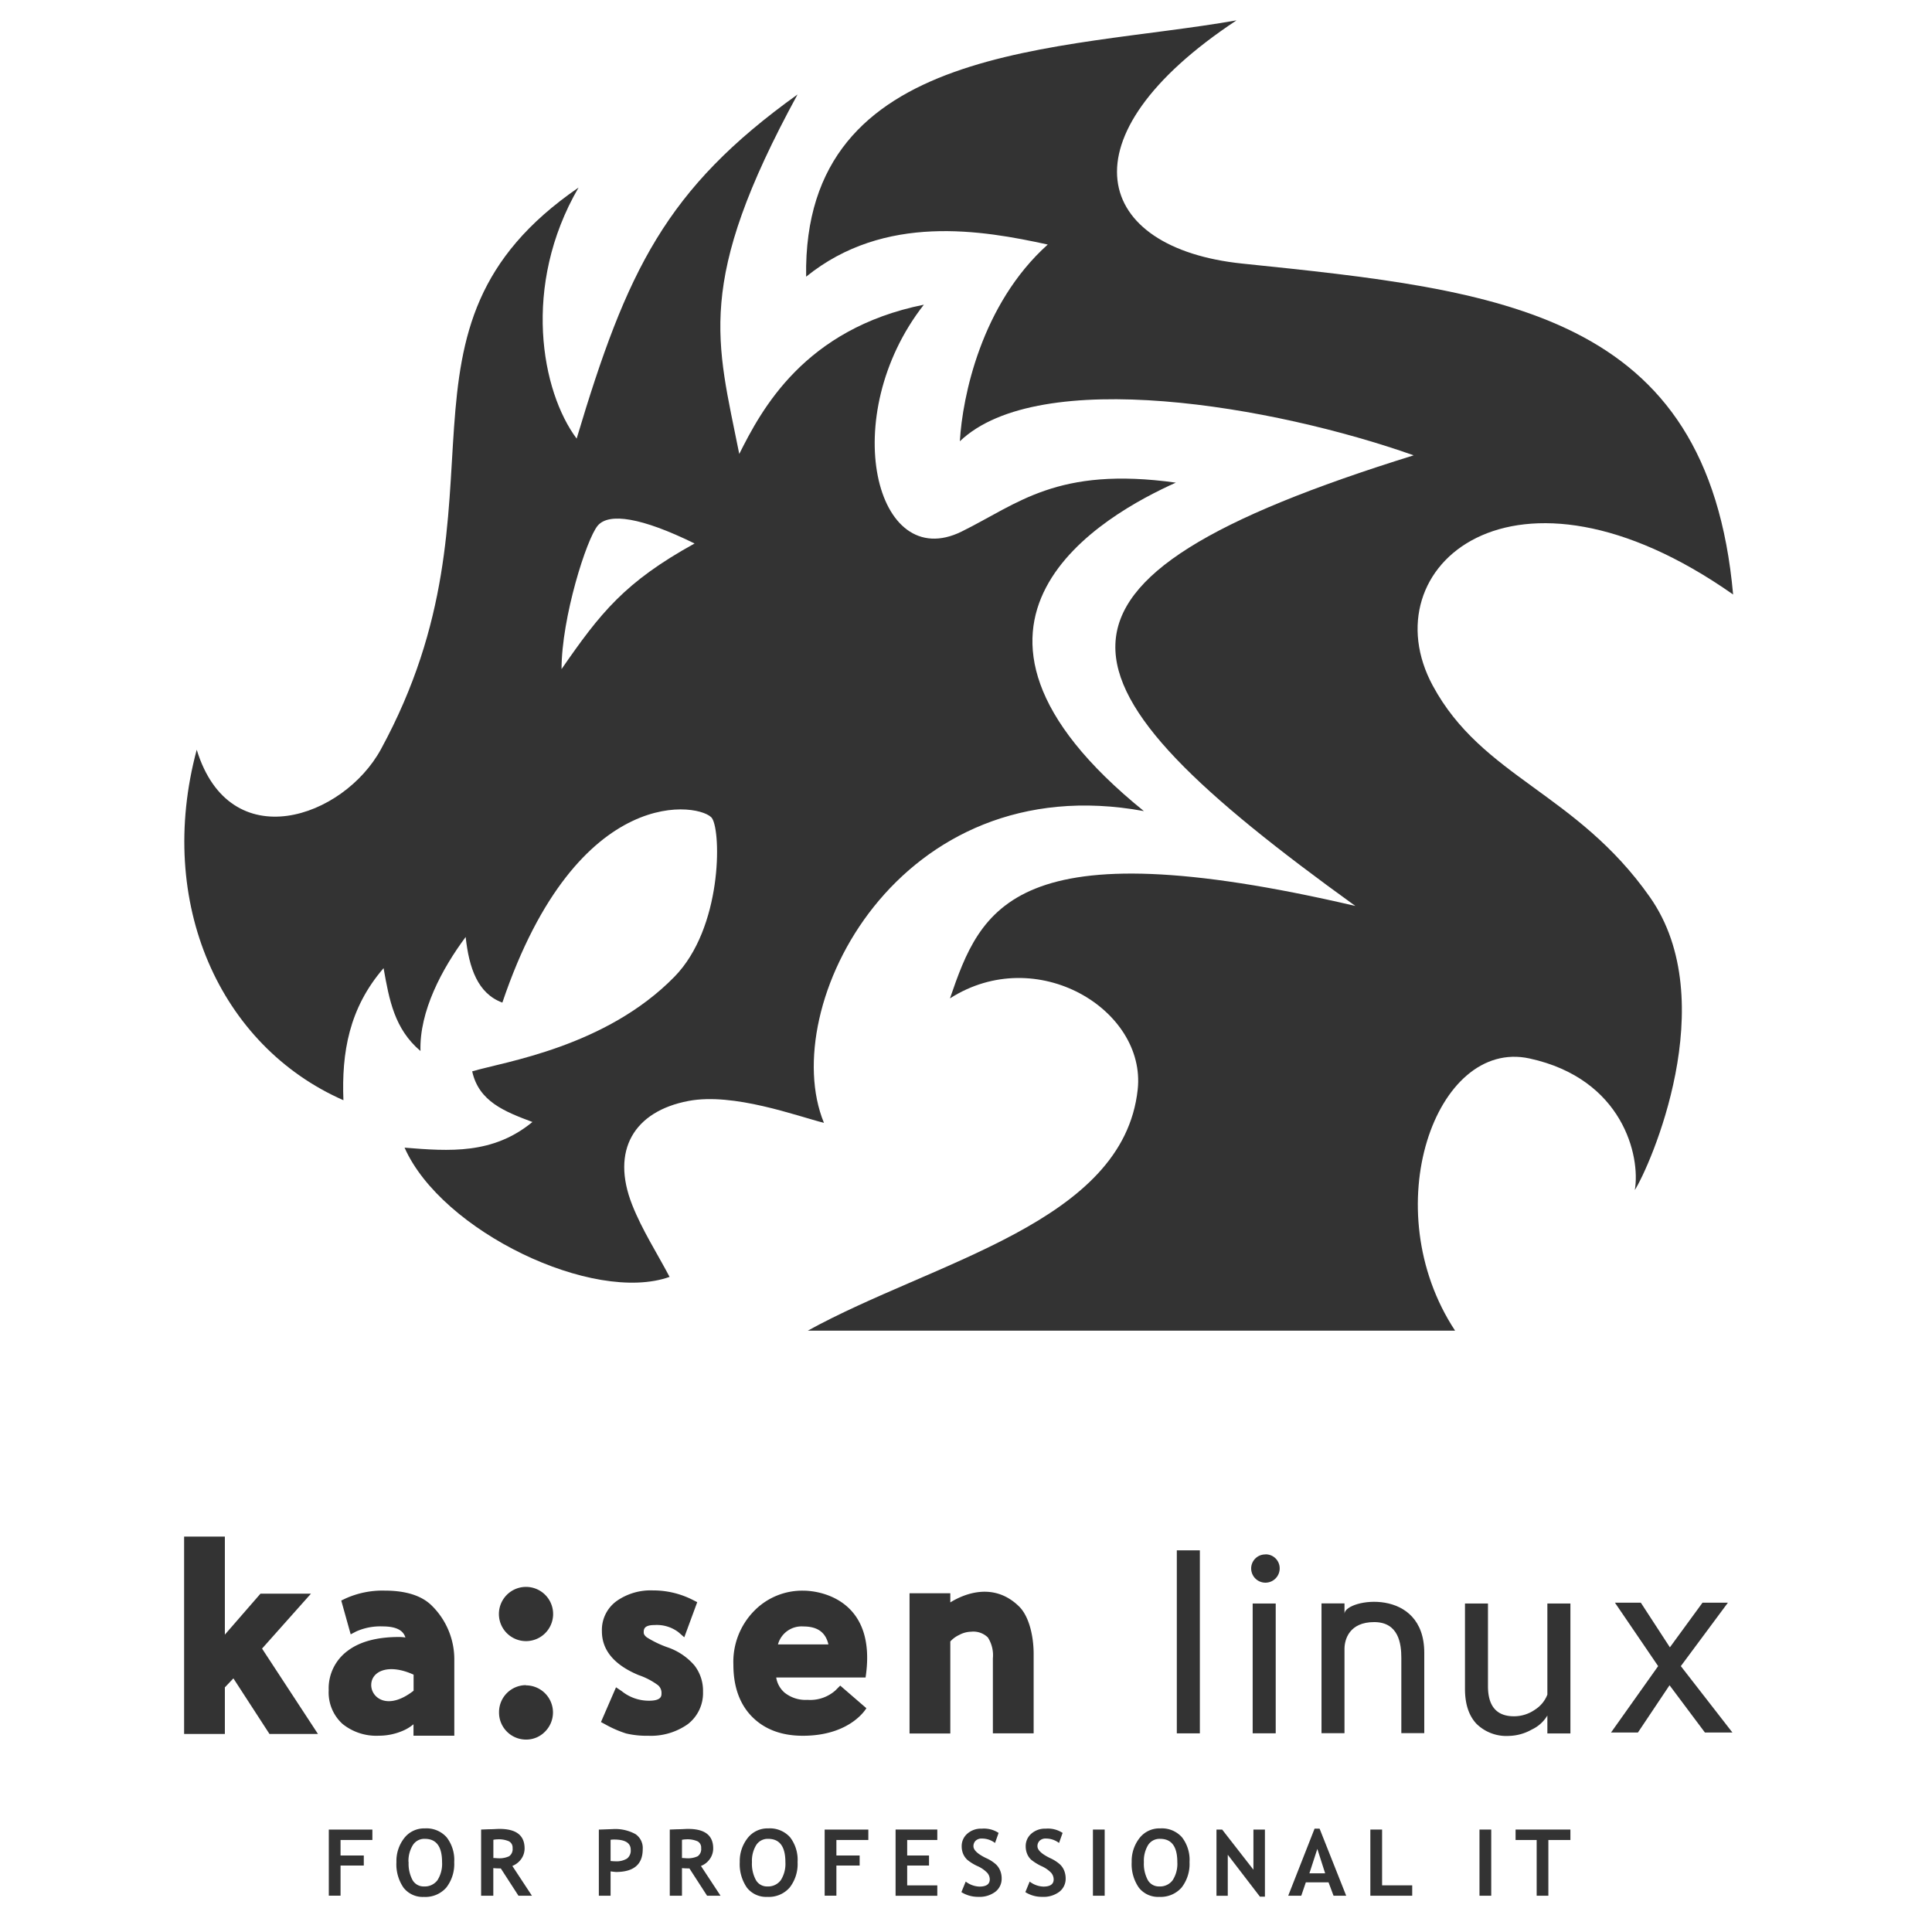 <?xml version="1.0" encoding="UTF-8" standalone="no"?>
<svg
   id="Calque_1"
   data-name="Calque 1"
   viewBox="0 0 512 512"
   version="1.1"
   xmlns="http://www.w3.org/2000/svg"
   xmlns:svg="http://www.w3.org/2000/svg"
   xmlns:rdf="http://www.w3.org/1999/02/22-rdf-syntax-ns#"
   xmlns:cc="http://creativecommons.org/ns#"
   xmlns:dc="http://purl.org/dc/elements/1.1/">
  <defs
     id="defs4">
    <style
       id="style2">.cls-1{fill:#333;}</style>
  </defs>
  <title
     id="title6">logo_kaisen-linux-picto-block-black</title>
  <polygon
     class="cls-1"
     points="404.29,384.16 397.79,393.05 392,384.16 386.84,384.16 395.45,396.79 386.06,410.01 391.42,410.01 397.72,400.6 404.77,410.01 410.25,410.01 399.97,396.79 409.35,384.16 "
     id="polygon8"
     style="stroke-width:0.752"
     transform="matrix(1.33,0,0,1.331,-86.523,-86.589)" />
  <path
     class="cls-1"
     d="m 437.234,237.732 c 19.437,27.663 -0.08,71.533 -3.991,77.64 1.543,-8.915 -3.113,-29.486 -27.939,-34.875 -24.825,-5.389 -40.963,39.838 -19.69,72.145 H 214.07 c 33.433,-18.442 83.643,-28.595 87.435,-63.935 2.262,-21.117 -26.768,-38.827 -49.757,-24.124 8.195,-23.751 16.47,-45.719 107.431,-24.496 -82.259,-59.318 -92.464,-85.89 15.459,-119.421 -37.012,-13.093 -99.249,-23.818 -120.269,-3.726 0.679,-11.749 5.668,-36.325 23.296,-52.133 -17.295,-3.779 -43.198,-8.343 -64.033,8.516 -0.985,-62.245 67.492,-59.717 114.056,-67.927 -46.924,31.03 -37.704,60.396 1.503,64.454 68.782,7.105 123.369,12.707 130.101,87.7 -58.325,-40.969 -96.481,-7.119 -79.599,24.15 13.131,24.323 38.103,28.355 57.54,56.032 z"
     id="path10"
     style="stroke-width:1" />
  <path
     class="cls-1"
     d="m 311.616,127.904 c -31.504,-4.378 -41.868,5.628 -56.795,12.973 -22.83,11.23 -33.061,-30.604 -9.991,-60.13 C 213.059,87.148 201.738,108.69 195.91,120.306 189.963,90.394 184.07,75.066 211.356,25.035 176.42,50.077 166.122,71.699 152.818,116.235 143.505,103.793 138.184,75.784 153.324,49.705 98.777,87.174 137.359,131.67 100.959,198.545 c -9.898,18.203 -40.019,28.821 -48.826,0.146 -10.909,40.61 6.16,78.505 38.875,92.876 -0.492,-12.587 1.463,-24.377 10.643,-34.995 1.503,8.476 2.887,16.114 9.779,21.955 -0.319,-10.525 5.694,-21.782 11.974,-30.218 0.891,8.196 3.18,14.983 9.725,17.391 20.063,-59.292 53.137,-52.665 55.585,-48.833 2.448,3.832 2.661,29.074 -9.978,41.98 -18.227,18.628 -45.034,22.527 -53.602,25.068 1.756,7.984 8.541,10.645 15.965,13.426 -10.457,8.609 -21.952,7.771 -33.886,6.799 9.818,22.208 50.063,41.435 70.232,34.25 -3.326,-6.32 -7.291,-12.441 -9.912,-19.094 -5.721,-14.49 0.519,-24.789 14.901,-27.53 11.974,-2.275 28.71,3.992 35.921,5.801 -12.639,-30.684 19.677,-94.592 84.787,-82.617 -62.077,-50.23 -9.898,-78.798 8.475,-87.048 z m -162.802,49.418 c 0,-13.639 6.652,-34.596 9.606,-38.042 2.954,-3.446 11.548,-2.182 25.65,4.75 -18.506,10.219 -24.945,18.376 -35.256,33.292 z"
     id="path12"
     style="stroke-width:1" />
  <polygon
     class="cls-1"
     points="109.86,390.52 109.86,371 101.74,371 101.74,410.3 109.86,410.3 109.86,401.02 111.56,399.23 118.75,410.3 128.41,410.3 117.27,393.3 127.02,382.36 116.96,382.36 "
     id="polygon14"
     style="stroke-width:0.752"
     transform="matrix(1.33,0,0,1.331,-86.523,-86.589)" />
  <path
     class="cls-1"
     d="m 139.408,420.543 a 7.184,7.185 0 1 0 5.056,2.089 7.184,7.185 0 0 0 -5.056,-2.089 z"
     id="path16"
     style="stroke-width:1" />
  <path
     class="cls-1"
     d="m 139.408,446.583 a 7.144,7.145 0 0 0 -7.158,7.145 v 0.08 a 7.158,7.159 0 0 0 7.118,7.199 v 0 a 6.958,6.959 0 0 0 5.082,-2.116 7.184,7.185 0 0 0 -5.082,-12.255 z"
     id="path18"
     style="stroke-width:1" />
  <path
     class="cls-1"
     d="m 177.005,436.59 a 27.5,27.503 0 0 1 -5.574,-2.661 c -0.838,-0.639 -0.838,-1.118 -0.838,-1.331 0,-0.732 0,-1.943 2.82,-1.943 a 9.499,9.5 0 0 1 6.413,1.916 l 1.517,1.331 3.432,-9.314 -1.104,-0.559 a 23.162,23.166 0 0 0 -10.643,-2.555 15.672,15.674 0 0 0 -9.526,2.754 9.446,9.447 0 0 0 -3.991,8.077 c 0,5.016 3.273,8.928 9.739,11.616 a 18.706,18.708 0 0 1 5.109,2.661 2.661,2.661 0 0 1 0.945,2.169 c 0,0.679 0,1.956 -3.299,1.956 a 11.442,11.443 0 0 1 -7.264,-2.555 l -1.49,-0.998 -3.991,9.208 1.144,0.612 a 29.415,29.42 0 0 0 5.508,2.408 23.522,23.525 0 0 0 5.867,0.612 16.949,16.952 0 0 0 10.444,-3.034 10.391,10.392 0 0 0 4.084,-8.636 10.936,10.938 0 0 0 -2.288,-6.986 16.404,16.406 0 0 0 -7.011,-4.75 z"
     id="path20"
     style="stroke-width:1" />
  <path
     class="cls-1"
     d="m 212.82,421.541 a 17.788,17.79 0 0 0 -13.038,5.442 19.251,19.254 0 0 0 -5.428,14.158 c 0,5.855 1.676,10.512 4.976,13.838 3.299,3.326 7.823,5.016 13.424,5.016 12.732,0 16.843,-7.305 16.843,-7.305 l -6.931,-5.988 -1.33,1.331 a 10.085,10.086 0 0 1 -7.357,2.448 8.874,8.875 0 0 1 -6.093,-1.943 6.652,6.653 0 0 1 -2.182,-3.992 h 23.681 c 3.047,-20.012 -11.242,-23.006 -16.564,-23.006 z m -6.652,14.251 a 6.479,6.48 0 0 1 6.719,-4.764 c 3.725,0 5.894,1.517 6.652,4.764 z"
     id="path22"
     style="stroke-width:1" />
  <path
     class="cls-1"
     d="m 335.324,411.947 a 3.712,3.712 0 0 0 -3.752,3.699 v 0 a 3.778,3.779 0 0 0 7.557,0 v 0 a 3.699,3.699 0 0 0 -3.805,-3.726 z"
     id="path24"
     style="stroke-width:1" />
  <path
     class="cls-1"
     d="m 410.067,449.097 a 8.275,8.276 0 0 1 -3.299,3.992 9.685,9.687 0 0 1 -5.535,1.743 q -6.905,0 -6.905,-7.984 v -21.902 h -6.093 v 22.62 q 0,5.974 3.007,9.221 a 11.295,11.297 0 0 0 8.648,3.247 12.905,12.907 0 0 0 6.053,-1.69 9.446,9.447 0 0 0 4.124,-3.712 v 4.75 h 6.107 v -34.436 h -6.107 z"
     id="path26"
     style="stroke-width:1" />
  <rect
     class="cls-1"
     x="331.971"
     y="424.947"
     width="6.107"
     height="34.396"
     id="rect28"
     style="stroke-width:1" />
  <path
     class="cls-1"
     d="m 270.028,425.692 c -6.652,-6.48 -14.435,-3.366 -18.187,-1.038 v -2.422 h -10.803 v 37.164 h 10.803 v -24.39 a 7.344,7.345 0 0 1 2.355,-1.73 6.905,6.906 0 0 1 3.153,-0.852 5.495,5.495 0 0 1 4.444,1.517 8.714,8.715 0 0 1 1.33,5.535 v 19.879 h 10.803 v -21.103 c -0.013,-4.75 -1.237,-9.979 -3.898,-12.561 z"
     id="path30"
     style="stroke-width:1" />
  <rect
     class="cls-1"
     x="311.869"
     y="410.856"
     width="6.107"
     height="48.5"
     id="rect32"
     style="stroke-width:1" />
  <path
     class="cls-1"
     d="m 356.305,427.582 v -2.661 h -6.093 v 34.396 h 6.093 v -22.341 c 0,-2.568 1.33,-7.105 7.863,-7.105 6.532,0 7.198,5.815 7.198,9.474 v 19.959 h 6.08 v -21.29 c 0,-17.577 -20.781,-14.357 -21.14,-10.432 z"
     id="path34"
     style="stroke-width:1" />
  <path
     class="cls-1"
     d="m 90.249,487.618 v 4.112 h 6.16 v 2.661 h -6.16 v 7.984 h -3.113 v -17.524 h 11.548 v 2.768 z"
     id="path36"
     style="stroke-width:1" />
  <path
     class="cls-1"
     d="m 105.057,493.473 a 9.885,9.886 0 0 1 2.049,-6.334 6.652,6.653 0 0 1 5.495,-2.595 7.131,7.132 0 0 1 5.761,2.355 9.765,9.767 0 0 1 2.009,6.586 10.178,10.179 0 0 1 -2.089,6.733 7.384,7.385 0 0 1 -5.934,2.488 6.452,6.453 0 0 1 -5.415,-2.462 10.909,10.911 0 0 1 -1.876,-6.773 z m 3.233,0 a 9.113,9.115 0 0 0 1.038,4.764 3.366,3.366 0 0 0 3.033,1.69 4.177,4.178 0 0 0 3.566,-1.65 8.049,8.05 0 0 0 1.224,-4.803 q 0,-6.161 -4.55,-6.161 a 3.566,3.566 0 0 0 -3.193,1.663 7.982,7.984 0 0 0 -1.157,4.497 z"
     id="path38"
     style="stroke-width:1" />
  <path
     class="cls-1"
     d="m 137.399,502.388 -4.683,-7.238 c -0.479,0 -1.131,0 -1.982,-0.08 v 7.318 h -3.233 v -17.537 l 2.022,-0.08 c 1.184,0 2.129,-0.093 2.847,-0.093 4.444,0 6.652,1.716 6.652,5.176 a 4.829,4.83 0 0 1 -0.918,2.834 5.322,5.322 0 0 1 -2.328,1.81 l 5.189,7.89 z m -6.652,-14.823 v 4.83 c 0.585,0 1.024,0.067 1.33,0.067 a 6.04,6.041 0 0 0 2.86,-0.546 2.315,2.315 0 0 0 0.905,-2.142 1.863,1.863 0 0 0 -0.971,-1.81 6.652,6.653 0 0 0 -3.047,-0.519 6.08,6.081 0 0 0 -1.091,0.12 z"
     id="path40"
     style="stroke-width:1" />
  <path
     class="cls-1"
     d="m 161.812,495.934 v 6.453 h -3.113 v -17.524 l 3.632,-0.133 a 11.122,11.124 0 0 1 6.08,1.331 4.43,4.431 0 0 1 1.916,3.992 q 0,6.041 -7.104,6.041 c -0.466,-0.04 -0.958,-0.093 -1.41,-0.16 z m 0,-8.369 v 5.615 q 0.785,0.08 1.237,0.08 a 5.415,5.416 0 0 0 3.113,-0.719 2.661,2.661 0 0 0 0.985,-2.315 c 0,-1.823 -1.463,-2.728 -4.39,-2.728 a 5.641,5.642 0 0 0 -0.945,0.067 z"
     id="path42"
     style="stroke-width:1" />
  <path
     class="cls-1"
     d="m 187.382,502.388 -4.683,-7.238 a 19.624,19.626 0 0 1 -1.969,-0.08 v 7.318 h -3.233 v -17.537 l 2.022,-0.08 c 1.171,0 2.115,-0.093 2.834,-0.093 4.457,0 6.652,1.716 6.652,5.176 a 4.829,4.83 0 0 1 -0.918,2.834 5.056,5.056 0 0 1 -2.328,1.81 l 5.189,7.89 z m -6.652,-14.823 v 4.83 c 0.572,0 1.011,0.067 1.33,0.067 a 5.987,5.988 0 0 0 2.847,-0.546 2.315,2.315 0 0 0 0.905,-2.142 1.863,1.863 0 0 0 -0.958,-1.81 6.652,6.653 0 0 0 -3.06,-0.519 7.038,7.039 0 0 0 -1.064,0.12 z"
     id="path44"
     style="stroke-width:1" />
  <path
     class="cls-1"
     d="m 196.043,493.473 a 9.872,9.873 0 0 1 2.062,-6.334 6.652,6.653 0 0 1 5.481,-2.595 7.184,7.185 0 0 1 5.787,2.342 9.832,9.833 0 0 1 1.996,6.586 10.151,10.152 0 0 1 -2.089,6.733 7.304,7.305 0 0 1 -5.934,2.488 6.452,6.453 0 0 1 -5.415,-2.462 10.936,10.938 0 0 1 -1.889,-6.759 z m 3.233,0 a 9.007,9.008 0 0 0 1.051,4.764 3.353,3.353 0 0 0 3.02,1.69 4.177,4.178 0 0 0 3.566,-1.65 8.049,8.05 0 0 0 1.224,-4.803 q 0,-6.161 -4.55,-6.161 a 3.605,3.606 0 0 0 -3.193,1.663 7.982,7.984 0 0 0 -1.118,4.497 z"
     id="path46"
     style="stroke-width:1" />
  <path
     class="cls-1"
     d="m 221.654,487.618 v 4.112 h 6.16 v 2.661 h -6.16 v 7.984 h -3.113 v -17.524 h 11.575 v 2.768 z"
     id="path48"
     style="stroke-width:1" />
  <path
     class="cls-1"
     d="m 240.413,487.618 v 4.112 h 5.787 v 2.661 h -5.787 v 5.256 h 7.982 v 2.754 h -11.056 v -17.551 h 11.056 v 2.768 z"
     id="path50"
     style="stroke-width:1" />
  <path
     class="cls-1"
     d="m 254.781,501.43 1.144,-2.794 a 6.319,6.32 0 0 0 3.632,1.331 c 1.823,0 2.741,-0.639 2.741,-1.916 a 2.661,2.661 0 0 0 -0.652,-1.716 8.116,8.117 0 0 0 -2.661,-1.823 12.24,12.242 0 0 1 -2.661,-1.663 4.763,4.764 0 0 1 -1.078,-1.544 5.175,5.176 0 0 1 -0.386,-1.996 4.324,4.324 0 0 1 1.49,-3.366 5.468,5.469 0 0 1 3.832,-1.331 7.038,7.039 0 0 1 4.457,1.131 l -0.945,2.661 a 5.707,5.708 0 0 0 -3.459,-1.171 2.328,2.329 0 0 0 -1.663,0.559 1.982,1.983 0 0 0 -0.599,1.477 c 0,1.011 1.118,2.062 3.339,3.14 a 9.739,9.74 0 0 1 2.541,1.597 4.643,4.644 0 0 1 1.184,1.677 5.401,5.402 0 0 1 0.412,2.156 4.324,4.324 0 0 1 -1.69,3.513 6.958,6.959 0 0 1 -4.497,1.331 8.222,8.223 0 0 1 -4.483,-1.251 z"
     id="path52"
     style="stroke-width:1" />
  <path
     class="cls-1"
     d="m 271.73,501.43 1.144,-2.794 a 6.319,6.32 0 0 0 3.632,1.331 c 1.823,0 2.727,-0.639 2.727,-1.916 a 2.754,2.754 0 0 0 -0.639,-1.716 8.116,8.117 0 0 0 -2.661,-1.823 13.73,13.732 0 0 1 -2.661,-1.663 4.404,4.404 0 0 1 -1.064,-1.544 5.175,5.176 0 0 1 -0.386,-1.996 4.324,4.324 0 0 1 1.49,-3.366 5.468,5.469 0 0 1 3.832,-1.331 7.038,7.039 0 0 1 4.457,1.131 l -0.945,2.661 a 5.707,5.708 0 0 0 -3.459,-1.171 2.248,2.249 0 0 0 -1.663,0.559 1.982,1.983 0 0 0 -0.599,1.477 c 0,1.011 1.118,2.062 3.339,3.14 a 10.337,10.339 0 0 1 2.541,1.597 4.643,4.644 0 0 1 1.184,1.677 5.654,5.655 0 0 1 0.412,2.156 4.337,4.338 0 0 1 -1.69,3.513 6.945,6.946 0 0 1 -4.51,1.331 8.102,8.103 0 0 1 -4.483,-1.251 z"
     id="path54"
     style="stroke-width:1" />
  <path
     class="cls-1"
     d="m 289.638,502.388 v -17.537 h 3.113 v 17.537 z"
     id="path56"
     style="stroke-width:1" />
  <path
     class="cls-1"
     d="m 299.909,493.473 a 9.885,9.886 0 0 1 2.049,-6.334 6.652,6.653 0 0 1 5.495,-2.595 7.131,7.132 0 0 1 5.774,2.342 9.765,9.767 0 0 1 2.009,6.586 10.178,10.179 0 0 1 -2.089,6.733 7.384,7.385 0 0 1 -5.934,2.488 6.452,6.453 0 0 1 -5.415,-2.462 10.909,10.911 0 0 1 -1.889,-6.759 z m 3.233,0 a 9.113,9.115 0 0 0 1.038,4.764 3.366,3.366 0 0 0 3.033,1.69 4.151,4.151 0 0 0 3.552,-1.65 7.982,7.984 0 0 0 1.237,-4.803 q 0,-6.161 -4.55,-6.161 a 3.592,3.593 0 0 0 -3.206,1.663 8.049,8.05 0 0 0 -1.104,4.497 z"
     id="path58"
     style="stroke-width:1" />
  <path
     class="cls-1"
     d="m 333.887,502.627 -8.515,-11.097 v 10.871 h -2.993 v -17.551 h 1.503 l 8.288,10.645 v -10.645 h 3.047 v 17.777 z"
     id="path60"
     style="stroke-width:1" />
  <path
     class="cls-1"
     d="m 353.404,502.388 -1.33,-3.553 h -6.013 l -1.211,3.553 h -3.459 l 6.985,-17.777 h 1.33 l 7.051,17.777 z m -4.297,-12.414 -2.102,6.48 h 4.177 z"
     id="path62"
     style="stroke-width:1" />
  <path
     class="cls-1"
     d="m 363.156,502.388 v -17.537 h 3.113 v 14.783 h 7.982 v 2.754 z"
     id="path64"
     style="stroke-width:1" />
  <path
     class="cls-1"
     d="m 392.079,502.388 v -17.537 h 3.113 v 17.537 z"
     id="path66"
     style="stroke-width:1" />
  <path
     class="cls-1"
     d="m 410.333,487.618 v 14.77 h -3.1 v -14.77 h -5.588 v -2.768 h 14.528 v 2.768 z"
     id="path68"
     style="stroke-width:1" />
  <path
     class="cls-1"
     d="m 114.436,425.519 c -2.661,-2.661 -6.892,-3.992 -12.493,-3.992 a 23.801,23.804 0 0 0 -10.457,2.129 l -1.051,0.506 2.501,8.955 1.477,-0.772 a 15.646,15.648 0 0 1 6.958,-1.331 c 4.111,0 5.574,1.331 6.067,2.941 a 10.643,10.645 0 0 0 -1.73,-0.133 c -5.787,0 -10.351,1.224 -13.57,3.659 a 12.36,12.361 0 0 0 -5.029,10.445 11.242,11.244 0 0 0 3.659,8.928 14.249,14.251 0 0 0 9.645,3.127 15.965,15.967 0 0 0 6.2,-1.251 11.215,11.217 0 0 0 2.967,-1.783 v 3.034 h 10.816 v -19.959 a 19.956,19.959 0 0 0 -5.96,-14.504 z m -4.829,22.54 c -6.971,5.416 -11.255,1.783 -11.229,-1.517 0,-3.579 4.457,-5.828 11.229,-2.741 z"
     id="path70"
     style="stroke-width:1" />
</svg>
